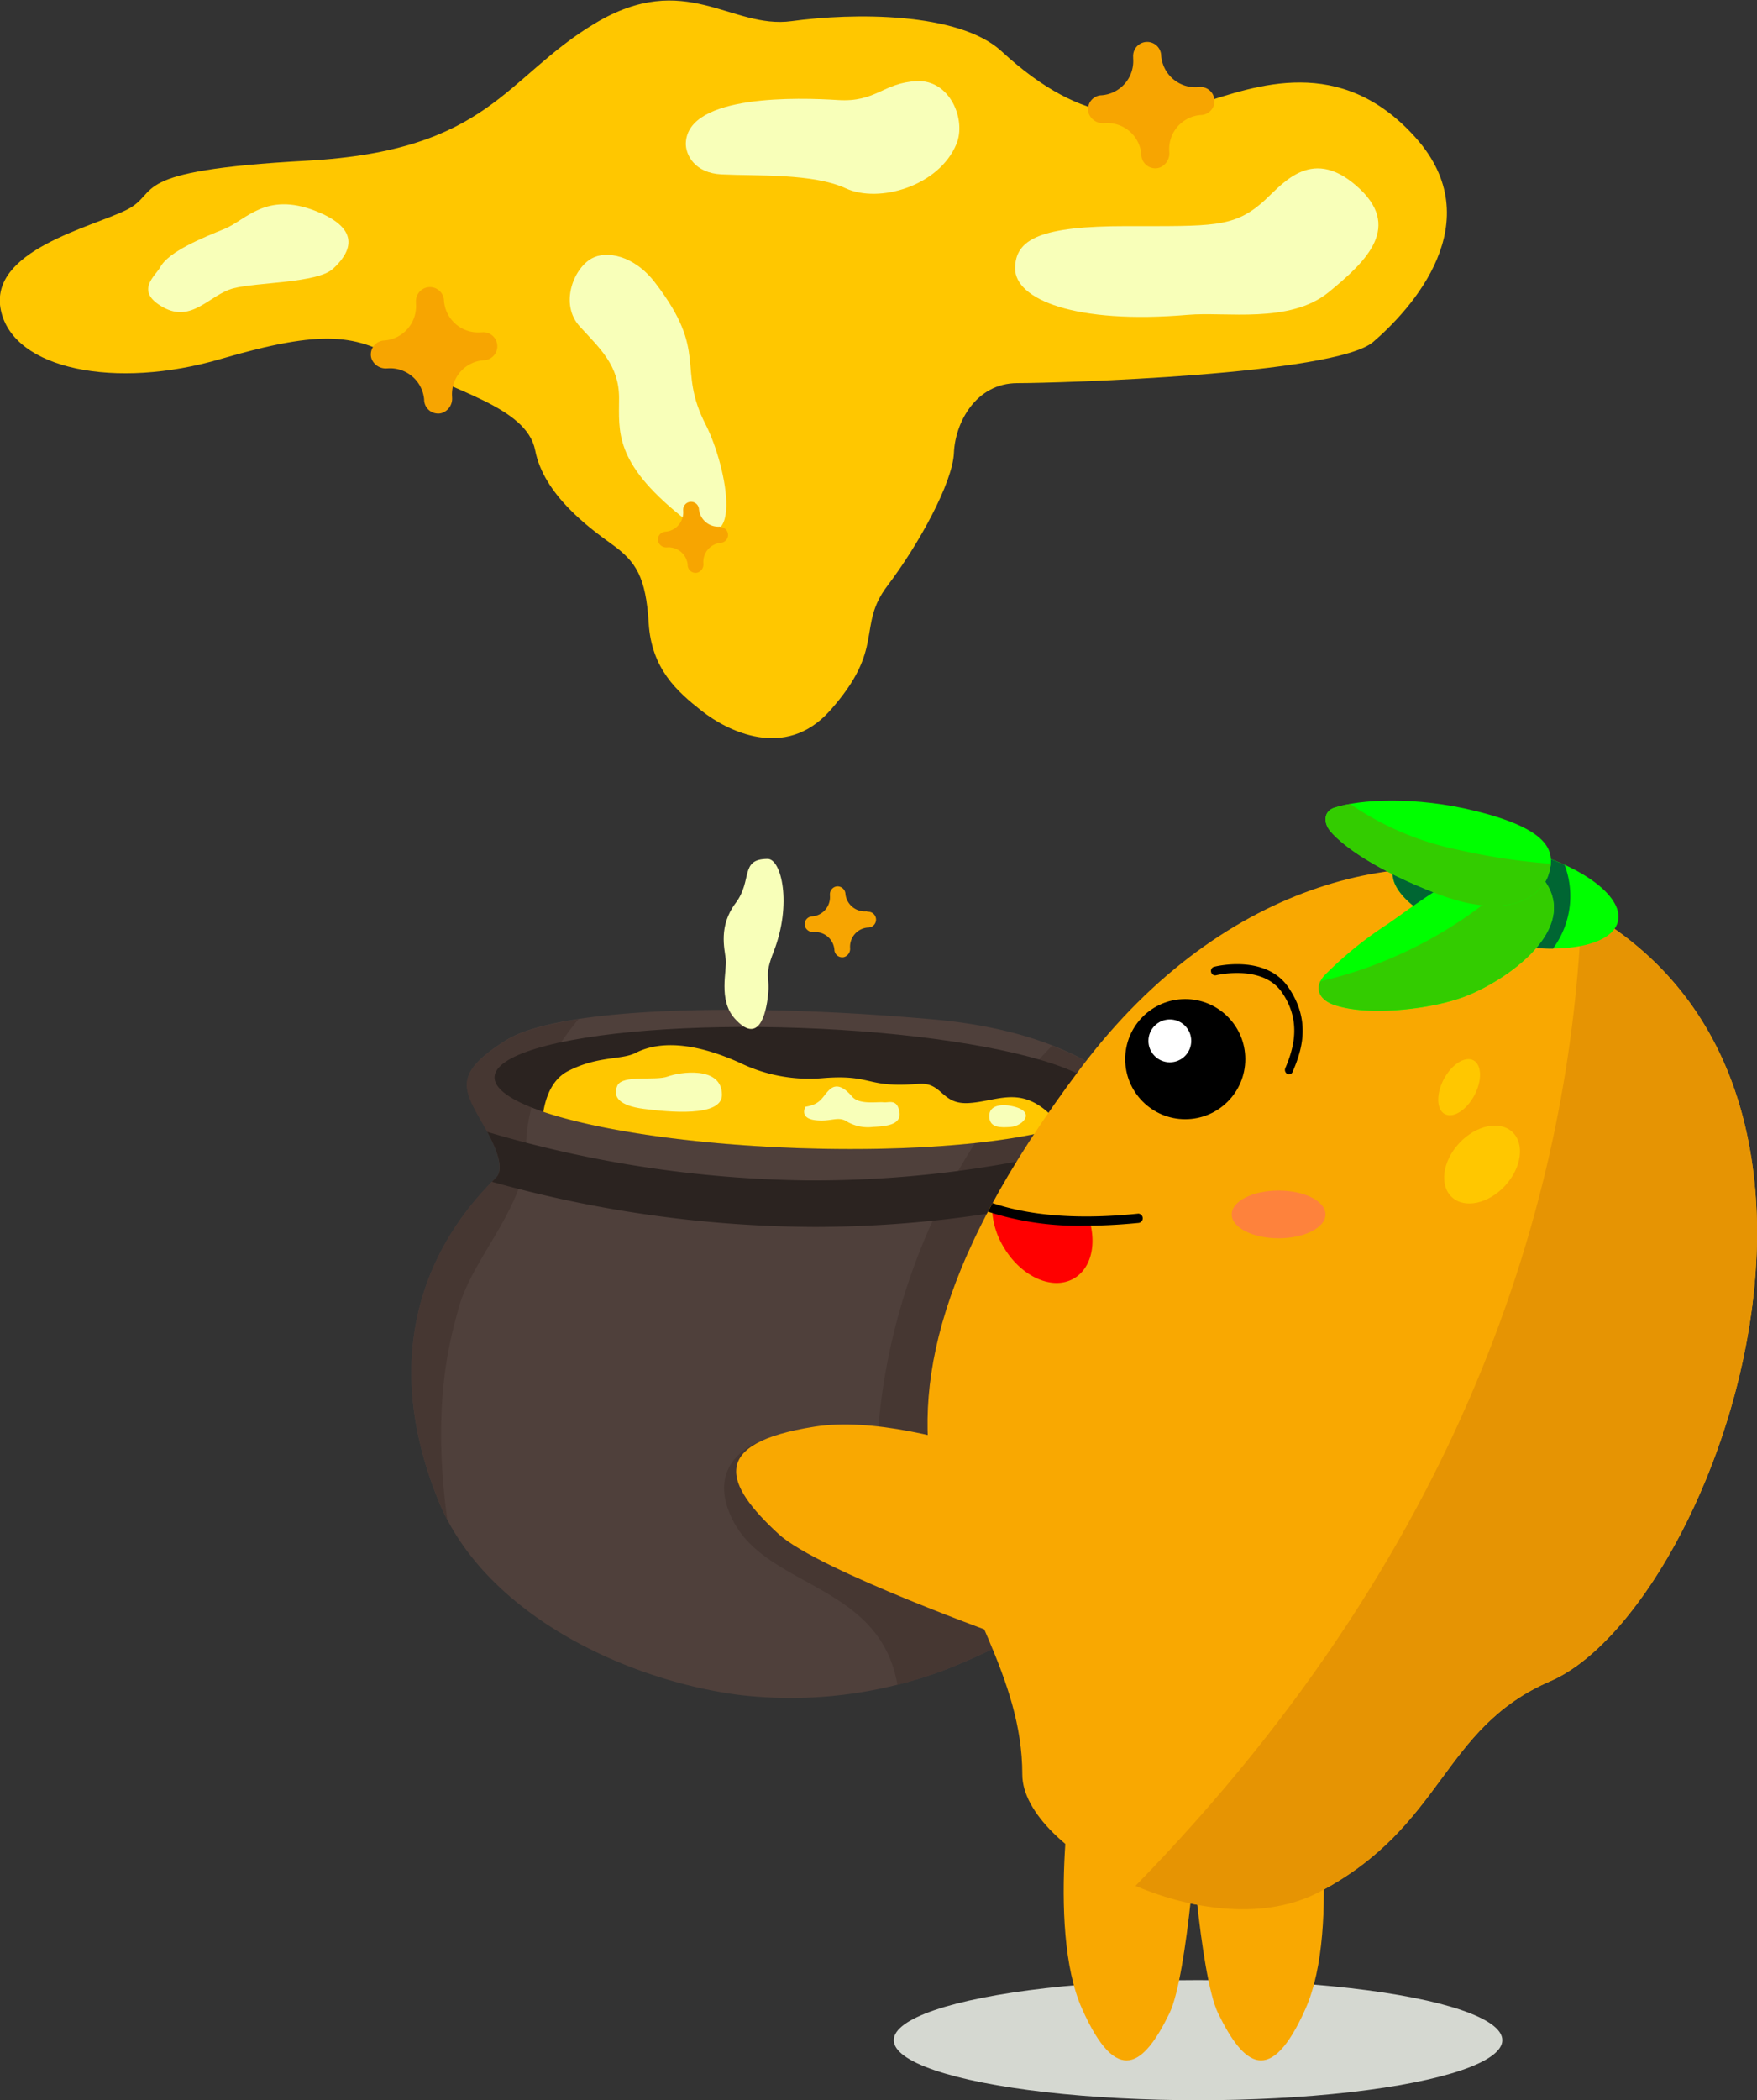 <svg id="Ebene_1" data-name="Ebene 1" xmlns="http://www.w3.org/2000/svg" viewBox="0 0 251.06 300"><rect x="0" y="0" width="251.06" height="300" fill="#333333" stroke="none"/><defs><style>.cls-1{fill:#4f403b;}.cls-2{fill:#463732;}.cls-3{fill:#2b2320;}.cls-4{fill:#ffc700;}.cls-5{fill:#f8ffb9;}.cls-6{fill:#f7a501;}.cls-7{fill:#d5d8d1;}.cls-8{fill:#f9a801;}.cls-9{fill:#e69403;}.cls-10{fill:red;}.cls-11{fill:#fe823c;}.cls-12{fill:#fff;}.cls-13{fill:lime;}.cls-14{fill:#063;}.cls-15{fill:#3c0;}</style></defs><path class="cls-1" d="M369.93,469c-4.29,4.29-19.1,19.71-8.24,46.28,6.37,15.59,25.8,25.33,42.7,27.63a62.56,62.56,0,0,0,29.67-3.57C451.2,532.63,460,523.23,460,523.23l6.73-57s-3.71-17.06-34.39-19.79c-26.55-2.37-53.4-1.83-61.07,3-8.07,5.1-5.83,7.21-2.63,13C371,466.91,370.46,468.47,369.93,469Z" transform="translate(-299 -300.83)"/><path class="cls-2" d="M374.15,465.23c0-7.87,3.76-14.32,7.5-18.8-4.67.71-8.28,1.72-10.41,3.06-8.07,5.1-5.83,7.21-2.63,13,2.42,4.39,1.85,6,1.32,6.49-4.29,4.29-19.1,19.71-8.24,46.28a28.12,28.12,0,0,0,1.22,2.61c-2.32-16.94.58-26.24,1.59-30.06C366.41,480.58,374.15,473.22,374.15,465.23Z" transform="translate(-299 -300.83)"/><path class="cls-2" d="M449.33,450.2a89.5,89.5,0,0,0-25.07,58.3l-16.15-2s-8.87,2.68-4.37,11.53c4.93,9.68,21,9,23.49,23.45a56.53,56.53,0,0,0,6.83-2.14C451.2,532.63,460,523.23,460,523.23l6.73-57S464.48,456.09,449.33,450.2Z" transform="translate(-299 -300.83)"/><path class="cls-3" d="M369.3,469.64a173.79,173.79,0,0,0,46.22,6.45A165.66,165.66,0,0,0,463.06,469l-1.9-6.38a157.71,157.71,0,0,1-47,6.82,167.85,167.85,0,0,1-45.54-6.93c2.41,4.38,1.84,5.94,1.31,6.47Z" transform="translate(-299 -300.83)"/><ellipse class="cls-3" cx="413.13" cy="456.24" rx="8.58" ry="43.48" transform="translate(-356.68 551.87) rotate(-87.94)"/><path class="cls-4" d="M448.79,459.76c-4.19-3.77-7.33-1.62-11.34-1.37s-3.7-3-7.2-2.74c-7.68.63-6.47-1.41-13.76-.81a22.64,22.64,0,0,1-11.71-2.17c-5.18-2.35-10.79-3.59-15-1.42-2,1-5.36.38-9.62,2.58-2.26,1.16-3.17,3.69-3.52,5.82,7.68,2.6,21,4.62,36.17,5.17,15.94.57,29.94-.62,37.59-2.88A6.85,6.85,0,0,0,448.79,459.76Z" transform="translate(-299 -300.83)"/><path class="cls-5" d="M394.45,454.59c-1.75.68-6.51-.3-7.24,1.32s.33,2.87,3.78,3.31,11.17,1.24,11.17-2C402.16,453,396,454,394.45,454.59Z" transform="translate(-299 -300.83)"/><path class="cls-5" d="M414.1,458.92s-.93,1.58,1.28,1.9,3.27-.57,4.5.13a5.92,5.92,0,0,0,3.86.85c1.79-.09,4.13-.26,3.78-2.17s-1.52-1.25-2.31-1.35-3.42.39-4.44-.8-2.17-2-3.24-1S416.39,458.54,414.1,458.92Z" transform="translate(-299 -300.83)"/><path class="cls-5" d="M443.11,458.74s-2.67-.46-2.75,1.42,1.78,1.72,3,1.65C445.26,461.7,447.34,459.38,443.11,458.74Z" transform="translate(-299 -300.83)"/><path class="cls-5" d="M408.7,423.52c1.94,0,3.52,6.43.84,13.27-1.41,3.62-.49,3.38-.79,6.17s-1.35,7.18-4.78,3.34c-2.36-2.64-1.08-6.83-1.26-8.42s-1.06-4.78,1.41-8.06S404.65,423.52,408.7,423.52Z" transform="translate(-299 -300.83)"/><path class="cls-4" d="M399.29,402.39c3.59,2.82,11.88,7.1,18.26,0,8.11-9.07,3.79-12,8.26-17.89s9.33-14.75,9.5-19,3.11-9.94,9.06-9.94,45.38-1.2,50.85-5.89,16.82-17.14,6.06-29.18-22.94-7.32-30.68-4.91-16.41,3.72-28.48-7.42c-6.12-5.66-21.31-5.5-30-4.31s-15.16-7.42-28.09.31S369,322.36,342.8,323.79s-20.68,4.48-25.68,7-19.78,5.79-18,14.34,16.5,11.34,31.34,7,19.52-3.57,26.18.49,17.61,6.23,18.83,12.53,7.59,11,11,13.45,4.82,4.65,5.22,11.22S395.77,399.62,399.29,402.39Z" transform="translate(-299 -300.83)"/><path class="cls-5" d="M321.89,339c-.68,1.26-3.73,3.41.42,5.72s6.66-1.83,10.05-2.71,11.95-.73,14.2-2.77,4.54-5.56-2.53-8.3-9.86,1.32-12.94,2.58S323.13,336.73,321.89,339Z" transform="translate(-299 -300.83)"/><path class="cls-5" d="M383.5,337.77c2.11-1.21,6.1-.5,9.11,3.44,7.78,10.13,3,12.06,7.25,20.32,3,5.87,6,20.73-3.58,13s-8.82-12.12-8.82-16.82-2.72-7.08-5.61-10.24S380.9,339.26,383.5,337.77Z" transform="translate(-299 -300.83)"/><path class="cls-5" d="M397,321.25c-.06,1.69,1.26,4.3,5.09,4.49,5.18.25,13.07-.17,17.78,2s13.28-.3,15.79-6.32c1.45-3.45-.89-9.25-5.7-9s-5.77,3.05-11.24,2.7S397.28,314.25,397,321.25Z" transform="translate(-299 -300.83)"/><path class="cls-5" d="M444.05,339.18c0,4.4,8.53,8,24.7,6.62,5.37-.47,14.53,1.32,20.1-3.23s10.56-9.44,4-15.17c-6.71-5.89-10.84.09-13.56,2.42-4.11,3.52-7.13,3.31-19.29,3.31S444.05,334.91,444.05,339.18Z" transform="translate(-299 -300.83)"/><path class="cls-6" d="M367.91,348.3l-.22,0a4.89,4.89,0,0,1-5.25-4.54v-.06a2,2,0,1,0-4,.29v.23a4.91,4.91,0,0,1-4.54,5.25h-.06a2,2,0,0,0-1.85,2,1.76,1.76,0,0,0,.12.65,2.17,2.17,0,0,0,2.2,1.33h.07a4.88,4.88,0,0,1,5.23,4.5v.1a2,2,0,0,0,2,1.85,1.58,1.58,0,0,0,.65-.12,2.16,2.16,0,0,0,1.34-2.2v-.08a4.86,4.86,0,0,1,4.51-5.21h.09a2,2,0,1,0-.29-4Z" transform="translate(-299 -300.83)"/><path class="cls-6" d="M470.39,313.28l-.22,0a4.9,4.9,0,0,1-5.25-4.54v-.06a2,2,0,1,0-4,.29v.23a4.89,4.89,0,0,1-4.54,5.24h-.06a2,2,0,0,0-1.85,2,1.8,1.8,0,0,0,.12.65,2.17,2.17,0,0,0,2.2,1.33h.07a4.88,4.88,0,0,1,5.23,4.5v.1a2,2,0,0,0,2,1.85,1.76,1.76,0,0,0,.65-.12,2.16,2.16,0,0,0,1.34-2.2v-.08a4.87,4.87,0,0,1,4.51-5.21h.09a2,2,0,0,0-.29-4Z" transform="translate(-299 -300.83)"/><path class="cls-6" d="M402,376.05h-.13a2.77,2.77,0,0,1-3-2.56v0a1.13,1.13,0,0,0-2.25.16v.13a2.76,2.76,0,0,1-2.56,3h0a1.13,1.13,0,0,0-1.05,1.12,1,1,0,0,0,.07.37,1.22,1.22,0,0,0,1.24.75h0a2.75,2.75,0,0,1,2.95,2.54v.05a1.13,1.13,0,0,0,1.12,1.05,1,1,0,0,0,.37-.07,1.22,1.22,0,0,0,.75-1.24v-.05a2.74,2.74,0,0,1,2.54-2.94h0a1.13,1.13,0,0,0-.16-2.25Z" transform="translate(-299 -300.83)"/><path class="cls-6" d="M422.92,431h-.12a2.77,2.77,0,0,1-3-2.56v0a1.14,1.14,0,0,0-1.21-1,1.13,1.13,0,0,0-1,1.21v.13a2.76,2.76,0,0,1-2.56,2.95h0a1.12,1.12,0,0,0-1.05,1.12,1.09,1.09,0,0,0,.07.37,1.23,1.23,0,0,0,1.24.75h0a2.75,2.75,0,0,1,2.94,2.54v.06a1.12,1.12,0,0,0,1.12,1,.86.86,0,0,0,.37-.07,1.23,1.23,0,0,0,.75-1.24v0a2.75,2.75,0,0,1,2.54-2.94h.06a1.13,1.13,0,1,0-.17-2.25Z" transform="translate(-299 -300.83)"/><ellipse class="cls-7" cx="171.19" cy="291.42" rx="43.48" ry="8.58"/><path class="cls-8" d="M486.54,552s4.26,24-1,35.78c-5,11.22-8.83,8.12-12.48.64-2.67-5.48-4.13-28.47-4.13-28.47Z" transform="translate(-299 -300.83)"/><path class="cls-8" d="M452.62,552s-4.26,24,1,35.78c5,11.22,8.83,8.12,12.48.64,2.67-5.48,4.14-28.47,4.14-28.47Z" transform="translate(-299 -300.83)"/><path class="cls-8" d="M458.88,515.61s-27.42-13.5-43.45-11c-15.27,2.38-12.89,8.25-5.17,15.35,5.65,5.2,32.83,14.87,32.83,14.87Z" transform="translate(-299 -300.83)"/><path class="cls-8" d="M517.24,427.07c-15.57-5.75-42.89-1.51-63.85,26.37-43.74,58.18-8.31,72.9-8.31,100.87,0,10.81,26.72,25,42.4,16.79,17.95-9.42,17.42-23.36,33-30.11C544.55,530.62,574.33,448.16,517.24,427.07Z" transform="translate(-299 -300.83)"/><path class="cls-9" d="M525,430.59c-1.46,38.69-15.11,89.78-63.75,139.62,8.48,3.6,18.64,4.87,26.23.89,17.95-9.42,17.42-23.36,33-30.11C543.37,531.13,571.43,456.06,525,430.59Z" transform="translate(-299 -300.83)"/><path class="cls-10" d="M452.43,483.46c-3.1,1.77-7.63-.31-10.11-4.65a11.21,11.21,0,0,1-1.56-6c0-.07,6.11,2.14,6.65,2.24a52.25,52.25,0,0,0,7.25.06h0C455.71,478.63,454.89,482.05,452.43,483.46Z" transform="translate(-299 -300.83)"/><path d="M461.6,474.19c-9.67,1-16.29,0-20.77-1.51l-.66,1.23a42.11,42.11,0,0,0,13.88,2c2.33,0,4.89-.12,7.68-.4a.67.67,0,0,0-.13-1.33Z" transform="translate(-299 -300.83)"/><ellipse class="cls-11" cx="182.7" cy="173.47" rx="6.7" ry="3.41"/><ellipse class="cls-4" cx="507.5" cy="456.14" rx="4.35" ry="2.47" transform="translate(-432.67 388.8) rotate(-61.96)"/><ellipse class="cls-4" cx="510.78" cy="467.12" rx="6.35" ry="4.47" transform="translate(-477.97 224.22) rotate(-47.24)"/><circle cx="169.36" cy="151.29" r="8.58"/><circle class="cls-12" cx="167.16" cy="148.68" r="3.06"/><path d="M483.24,454.29a.52.52,0,0,1-.3-.06.65.65,0,0,1-.28-.83c1.24-2.9,2.31-6.74-.48-10.81s-9.36-2.46-9.42-2.45a.59.59,0,0,1-.7-.46.61.61,0,0,1,.42-.75c.3-.08,7.37-1.81,10.61,2.92s2,8.88.61,12.09A.56.56,0,0,1,483.24,454.29Z" transform="translate(-299 -300.83)"/><ellipse class="cls-13" cx="514.13" cy="428.71" rx="6.83" ry="16.5" transform="translate(-318.89 531.54) rotate(-76.91)"/><path class="cls-14" d="M522.57,424.38a36,36,0,0,0-6.3-2.17c-8.84-2.2-17-1.07-18.14,2.52s5,8.29,13.86,10.49a36.62,36.62,0,0,0,8.91,1.12,12.82,12.82,0,0,0,2.4-6.06A12.61,12.61,0,0,0,522.57,424.38Z" transform="translate(-299 -300.83)"/><path class="cls-13" d="M497.17,432.9c4.83-3.27,17.16-13.54,22.48-6.32s-6,14.73-11.79,16.77c-4.67,1.66-13.48,2.71-18.31,1-2.13-.76-2.81-2.48-1.32-4.17A53.55,53.55,0,0,1,497.17,432.9Z" transform="translate(-299 -300.83)"/><path class="cls-15" d="M517.14,424.56A60.88,60.88,0,0,1,487.66,441c-.64,1.39.13,2.68,1.89,3.31,4.83,1.71,13.64.66,18.31-1,5.75-2,17.11-9.54,11.79-16.77A6,6,0,0,0,517.14,424.56Z" transform="translate(-299 -300.83)"/><path class="cls-13" d="M489.67,416.2c-1.55.51-1.61,2.17-.54,3.4,1.88,2.18,6.61,5.57,15.3,8.92,10.68,4.11,14.93-.13,15.78-2.6,1.14-3.3.56-6.55-10.42-9.26C501.24,414.55,493.37,415,489.67,416.2Z" transform="translate(-299 -300.83)"/><path class="cls-15" d="M504.43,428.52c10.69,4.11,14.93-.13,15.78-2.6a7.14,7.14,0,0,0,.39-1.71,89.78,89.78,0,0,1-13.26-2,42.09,42.09,0,0,1-15.41-6.54,16,16,0,0,0-2.26.54c-1.55.51-1.61,2.17-.54,3.4C491,421.78,495.74,425.17,504.43,428.52Z" transform="translate(-299 -300.83)"/></svg>